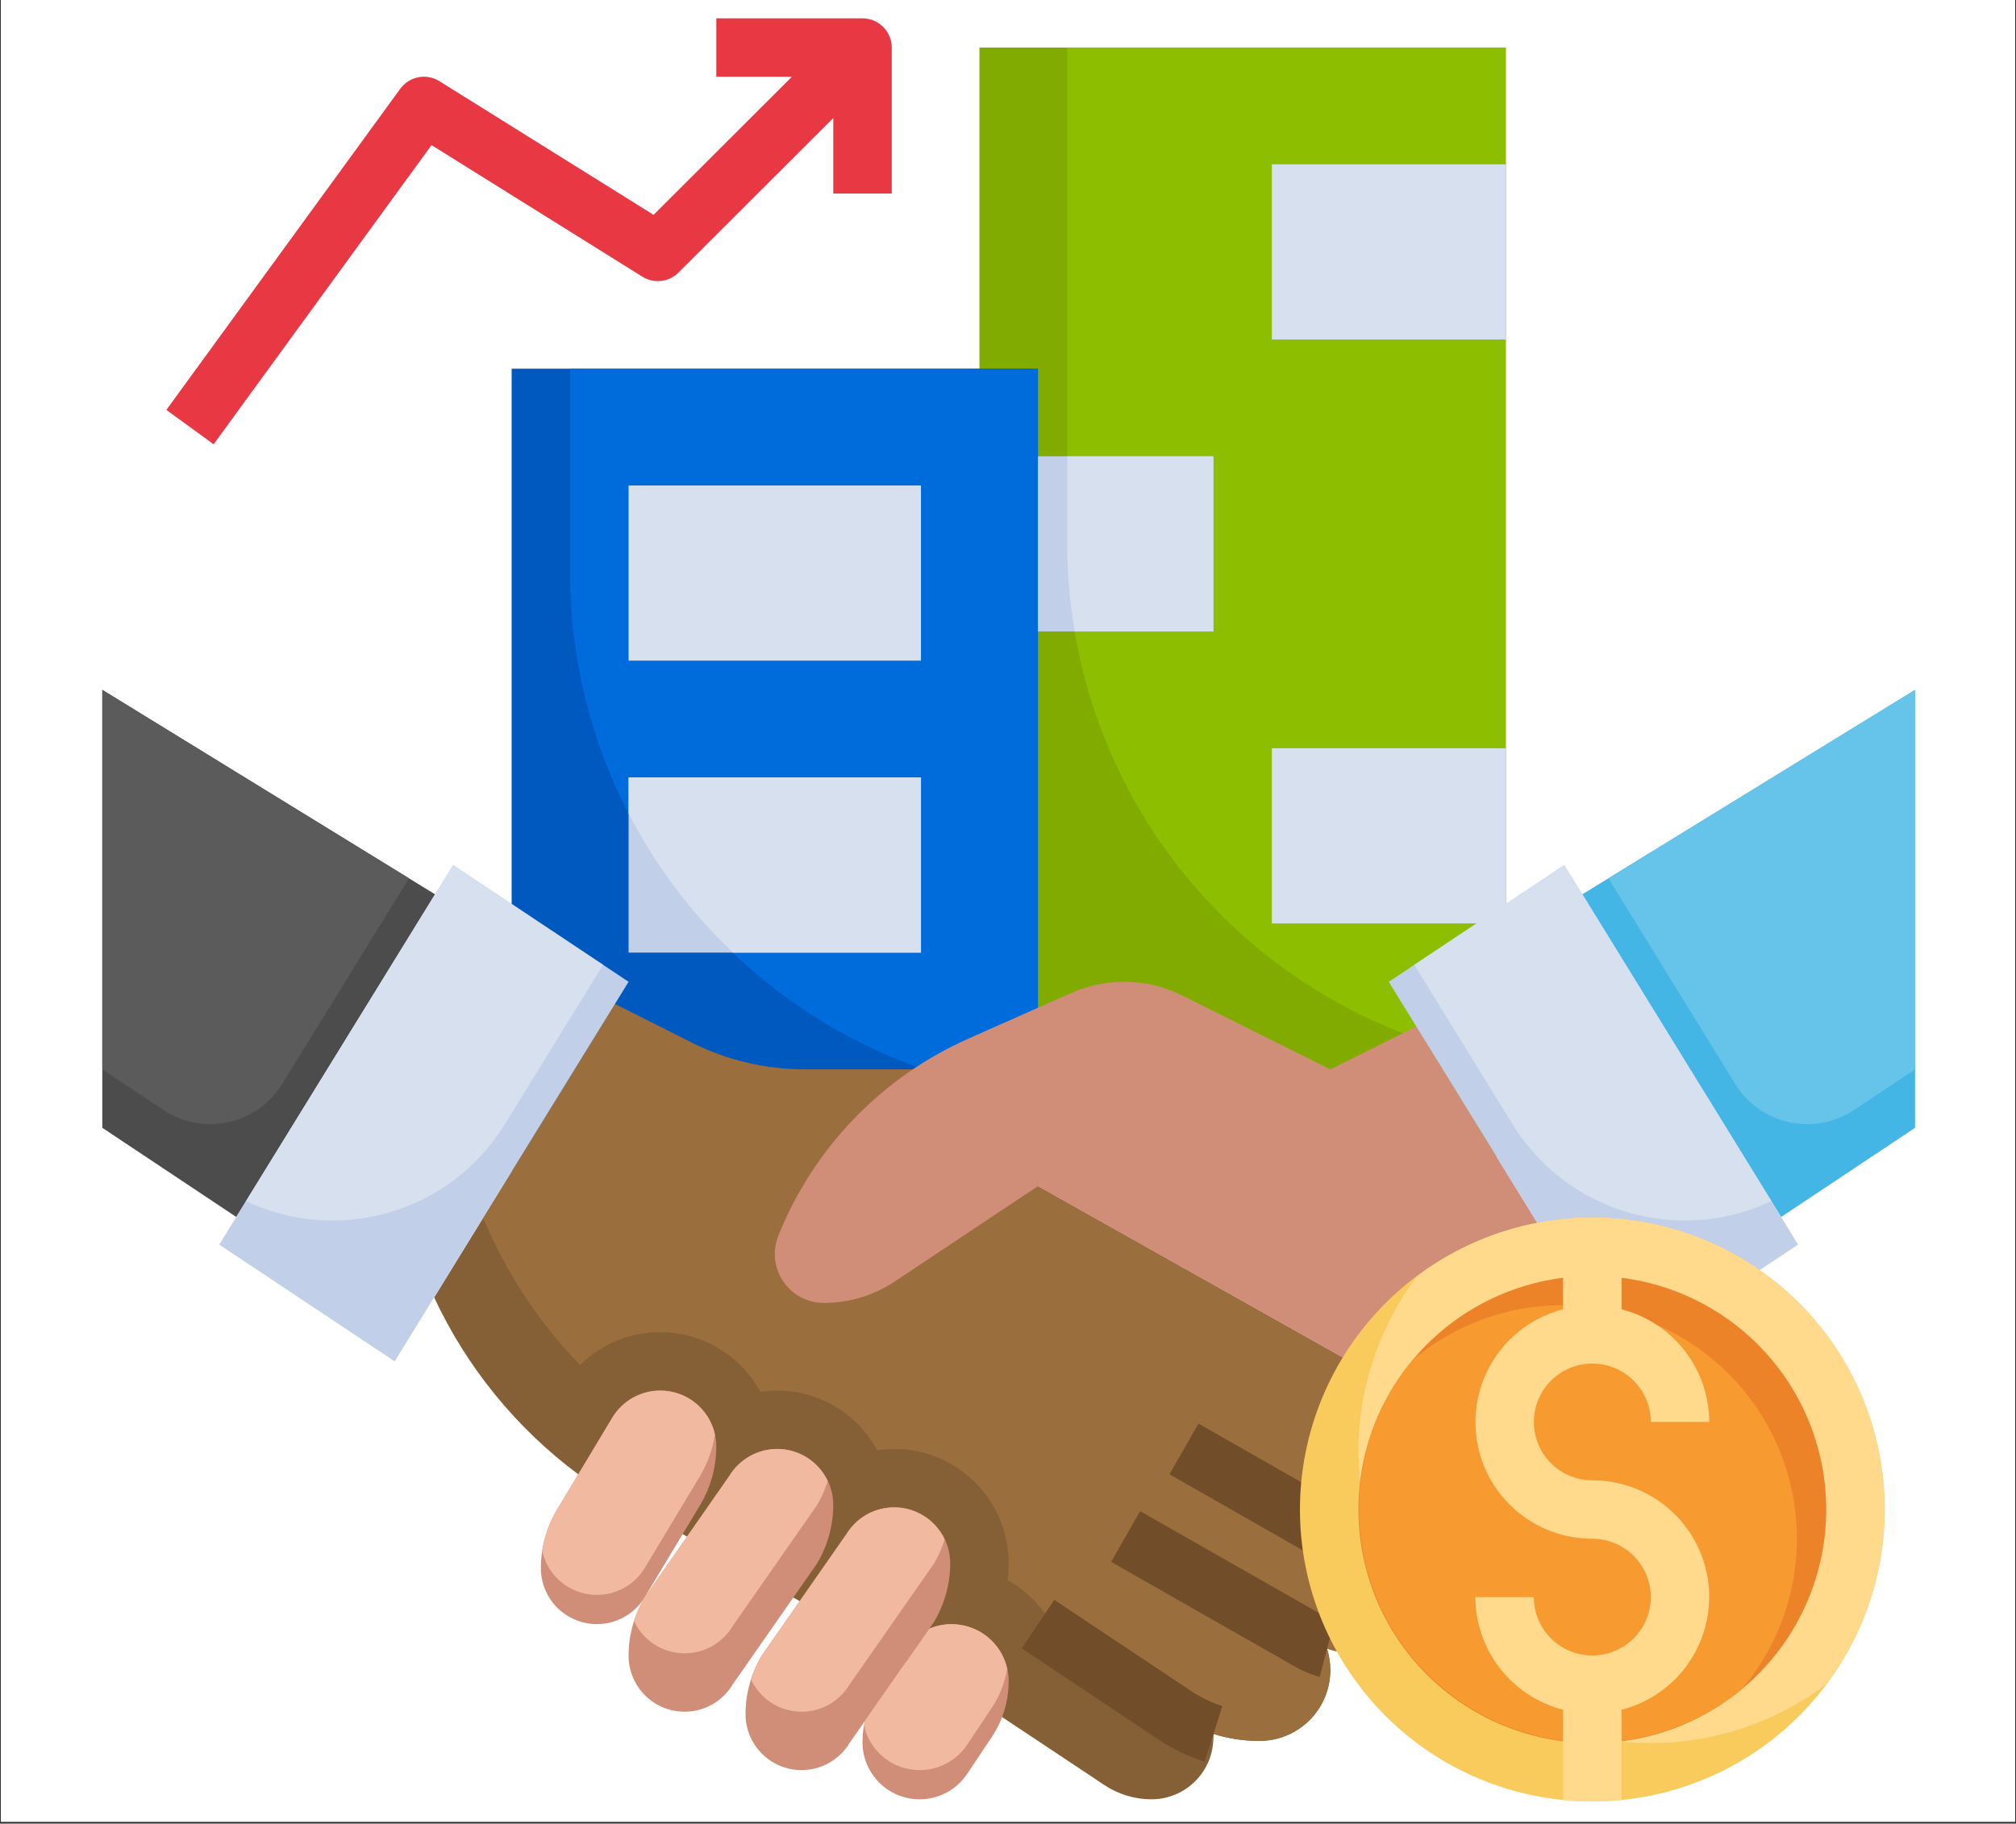 <svg xmlns="http://www.w3.org/2000/svg" xmlns:xlink="http://www.w3.org/1999/xlink" width="692" zoomAndPan="magnify" viewBox="0 0 519 469.5" height="626" preserveAspectRatio="xMidYMid meet" version="1.0"><rect x="0" y="0" width="519" height="469.5" fill="#333333" stroke="none"/><defs><clipPath id="3663eb5f45"><path d="M 0.277 0 L 518.723 0 L 518.723 469 L 0.277 469 Z M 0.277 0 " clip-rule="nonzero"/></clipPath><clipPath id="e5292596cc"><path d="M 111 258 L 388 258 L 388 463.984 L 111 463.984 Z M 111 258 " clip-rule="nonzero"/></clipPath><clipPath id="81a6bc58da"><path d="M 407 177 L 493.43 177 L 493.43 314 L 407 314 Z M 407 177 " clip-rule="nonzero"/></clipPath><clipPath id="f06183de08"><path d="M 222 418 L 260 418 L 260 463.984 L 222 463.984 Z M 222 418 " clip-rule="nonzero"/></clipPath><clipPath id="bdb65988b3"><path d="M 42 4.723 L 230 4.723 L 230 115 L 42 115 Z M 42 4.723 " clip-rule="nonzero"/></clipPath><clipPath id="3dbecf147c"><path d="M 414 177 L 493.43 177 L 493.43 290 L 414 290 Z M 414 177 " clip-rule="nonzero"/></clipPath><clipPath id="b7b17c8922"><path d="M 334 313 L 486 313 L 486 463.984 L 334 463.984 Z M 334 313 " clip-rule="nonzero"/></clipPath><clipPath id="1d8a1b74b6"><path d="M 379 313 L 441 313 L 441 463.984 L 379 463.984 Z M 379 313 " clip-rule="nonzero"/></clipPath></defs><g clip-path="url(#3663eb5f45)"><path fill="#ffffff" d="M 0.277 0 L 518.723 0 L 518.723 476.492 L 0.277 476.492 Z M 0.277 0 " fill-opacity="1" fill-rule="nonzero"/><path fill="#ffffff" d="M 0.277 0 L 518.723 0 L 518.723 469 L 0.277 469 Z M 0.277 0 " fill-opacity="1" fill-rule="nonzero"/><path fill="#ffffff" d="M 0.277 0 L 518.723 0 L 518.723 469 L 0.277 469 Z M 0.277 0 " fill-opacity="1" fill-rule="nonzero"/></g><path fill="#82ab00" d="M 252.148 12.238 L 387.641 12.238 L 387.641 297.867 L 252.148 297.867 Z M 252.148 12.238 " fill-opacity="1" fill-rule="nonzero"/><path fill="#8dbf00" d="M 274.73 140.02 C 274.734 141.996 274.777 143.973 274.863 145.949 C 274.953 147.922 275.082 149.895 275.258 151.863 C 275.434 153.832 275.648 155.797 275.91 157.758 C 276.172 159.719 276.477 161.672 276.82 163.617 C 277.168 165.562 277.559 167.5 277.988 169.43 C 278.422 171.359 278.895 173.277 279.41 175.188 C 279.926 177.098 280.484 178.992 281.082 180.879 C 281.68 182.762 282.32 184.633 283.004 186.488 C 283.684 188.344 284.406 190.184 285.168 192.008 C 285.93 193.832 286.73 195.641 287.574 197.43 C 288.414 199.219 289.297 200.988 290.215 202.742 C 291.133 204.492 292.094 206.223 293.086 207.93 C 294.082 209.641 295.113 211.324 296.184 212.988 C 297.254 214.652 298.359 216.293 299.5 217.906 C 300.641 219.523 301.816 221.113 303.027 222.676 C 304.238 224.238 305.484 225.777 306.766 227.285 C 308.043 228.797 309.355 230.277 310.699 231.727 C 312.043 233.18 313.418 234.602 314.824 235.992 C 316.227 237.383 317.664 238.746 319.129 240.074 C 320.598 241.402 322.09 242.699 323.613 243.961 C 325.137 245.223 326.688 246.453 328.262 247.648 C 329.84 248.844 331.441 250.004 333.07 251.129 C 334.699 252.254 336.348 253.344 338.023 254.398 C 339.699 255.449 341.398 256.465 343.117 257.445 C 344.84 258.422 346.582 259.363 348.34 260.266 C 350.102 261.168 351.883 262.031 353.684 262.855 C 355.484 263.68 357.301 264.465 359.133 265.207 C 360.969 265.953 362.816 266.656 364.68 267.32 C 366.547 267.984 368.426 268.605 370.316 269.188 C 372.211 269.77 374.113 270.309 376.027 270.809 C 377.945 271.305 379.871 271.762 381.809 272.176 C 383.742 272.59 385.688 272.961 387.641 273.289 L 387.641 12.238 L 274.73 12.238 Z M 274.73 140.02 " fill-opacity="1" fill-rule="nonzero"/><path fill="#0059be" d="M 131.715 94.922 L 267.203 94.922 L 267.203 312.898 L 131.715 312.898 Z M 131.715 94.922 " fill-opacity="1" fill-rule="nonzero"/><path fill="#006bdb" d="M 146.77 147.535 C 146.77 149.594 146.816 151.648 146.914 153.703 C 147.008 155.758 147.148 157.809 147.336 159.859 C 147.523 161.906 147.758 163.949 148.039 165.984 C 148.324 168.023 148.648 170.055 149.023 172.078 C 149.398 174.098 149.82 176.113 150.285 178.117 C 150.75 180.117 151.262 182.109 151.82 184.09 C 152.379 186.07 152.98 188.039 153.625 189.988 C 154.273 191.941 154.965 193.879 155.699 195.801 C 156.434 197.723 157.215 199.625 158.035 201.512 C 158.859 203.398 159.723 205.262 160.633 207.109 C 161.539 208.957 162.488 210.781 163.48 212.586 C 164.469 214.387 165.5 216.168 166.574 217.922 C 167.645 219.68 168.758 221.41 169.91 223.117 C 171.059 224.82 172.25 226.5 173.477 228.152 C 174.703 229.801 175.969 231.426 177.273 233.02 C 178.574 234.613 179.91 236.176 181.285 237.707 C 182.66 239.242 184.066 240.742 185.508 242.211 C 186.949 243.68 188.426 245.113 189.934 246.516 C 191.438 247.918 192.977 249.285 194.547 250.617 C 196.117 251.949 197.719 253.242 199.348 254.5 C 200.977 255.762 202.633 256.98 204.316 258.164 C 206 259.348 207.711 260.492 209.449 261.598 C 211.188 262.703 212.949 263.766 214.734 264.793 C 216.52 265.816 218.328 266.801 220.16 267.742 C 221.988 268.688 223.84 269.586 225.711 270.445 C 227.582 271.305 229.473 272.121 231.383 272.891 C 233.293 273.664 235.219 274.395 237.16 275.078 C 239.102 275.762 241.059 276.402 243.031 276.996 C 245.004 277.594 246.984 278.145 248.984 278.648 C 250.98 279.152 252.988 279.613 255.004 280.027 C 257.023 280.441 259.047 280.809 261.082 281.129 C 263.117 281.449 265.156 281.727 267.203 281.953 L 267.203 94.922 L 146.77 94.922 Z M 146.77 147.535 " fill-opacity="1" fill-rule="nonzero"/><g clip-path="url(#e5292596cc)"><path fill="#855f35" d="M 387.641 384.156 C 387.637 384.777 387.605 385.395 387.543 386.012 C 387.48 386.629 387.387 387.242 387.266 387.848 C 387.145 388.457 386.992 389.059 386.812 389.648 C 386.629 390.242 386.418 390.824 386.18 391.398 C 385.941 391.969 385.676 392.531 385.383 393.074 C 385.09 393.621 384.773 394.152 384.426 394.668 C 384.082 395.184 383.711 395.68 383.316 396.16 C 382.922 396.637 382.508 397.098 382.066 397.535 C 381.629 397.973 381.168 398.391 380.691 398.781 C 380.211 399.176 379.711 399.547 379.195 399.891 C 378.68 400.234 378.148 400.555 377.602 400.848 C 377.055 401.141 376.496 401.406 375.922 401.645 C 375.348 401.883 374.766 402.09 374.172 402.27 C 373.578 402.453 372.977 402.605 372.367 402.727 C 371.758 402.848 371.145 402.941 370.527 403.004 C 369.91 403.066 369.293 403.098 368.672 403.098 C 366.93 403.125 365.199 403 363.477 402.723 L 363.477 402.797 C 364.543 404.98 365.07 407.285 365.059 409.715 C 365.059 410.234 365.035 410.758 364.984 411.277 C 364.934 411.797 364.855 412.312 364.754 412.824 C 364.652 413.336 364.527 413.844 364.375 414.34 C 364.223 414.84 364.047 415.332 363.848 415.816 C 363.648 416.297 363.426 416.77 363.18 417.23 C 362.934 417.691 362.664 418.137 362.375 418.57 C 362.086 419.008 361.773 419.426 361.441 419.828 C 361.109 420.23 360.762 420.617 360.391 420.988 C 360.02 421.355 359.633 421.707 359.23 422.039 C 358.824 422.371 358.406 422.68 357.973 422.969 C 357.535 423.262 357.09 423.527 356.625 423.773 C 356.164 424.02 355.695 424.242 355.211 424.441 C 354.727 424.641 354.234 424.816 353.734 424.969 C 353.234 425.117 352.727 425.246 352.215 425.348 C 351.703 425.449 351.184 425.523 350.664 425.574 C 350.145 425.625 349.621 425.648 349.102 425.648 C 346.547 425.664 344.066 425.266 341.648 424.445 L 341.648 424.52 C 342.188 426.285 342.465 428.09 342.477 429.934 C 342.477 430.531 342.449 431.129 342.391 431.723 C 342.336 432.32 342.246 432.91 342.133 433.5 C 342.016 434.086 341.871 434.668 341.699 435.238 C 341.527 435.812 341.324 436.375 341.098 436.93 C 340.867 437.484 340.613 438.023 340.328 438.551 C 340.047 439.082 339.738 439.594 339.406 440.09 C 339.074 440.59 338.719 441.07 338.34 441.531 C 337.957 441.996 337.555 442.438 337.133 442.863 C 336.707 443.285 336.266 443.688 335.801 444.066 C 335.336 444.445 334.855 444.801 334.359 445.133 C 333.859 445.465 333.344 445.773 332.816 446.055 C 332.289 446.336 331.746 446.59 331.191 446.82 C 330.637 447.047 330.074 447.25 329.5 447.422 C 328.926 447.594 328.344 447.738 327.758 447.855 C 327.168 447.969 326.574 448.059 325.98 448.113 C 325.383 448.172 324.785 448.199 324.184 448.199 C 320.152 448.203 316.215 447.602 312.367 446.395 L 312.367 447.297 C 312.367 447.816 312.344 448.34 312.293 448.859 C 312.242 449.379 312.164 449.895 312.066 450.406 C 311.965 450.918 311.836 451.426 311.684 451.926 C 311.535 452.426 311.359 452.914 311.16 453.398 C 310.961 453.879 310.734 454.352 310.488 454.812 C 310.242 455.273 309.977 455.719 309.684 456.156 C 309.395 456.59 309.082 457.008 308.754 457.41 C 308.422 457.816 308.07 458.203 307.699 458.57 C 307.332 458.941 306.945 459.289 306.539 459.621 C 306.137 459.953 305.715 460.262 305.281 460.551 C 304.848 460.844 304.398 461.109 303.938 461.355 C 303.477 461.602 303.004 461.824 302.52 462.023 C 302.035 462.223 301.547 462.398 301.043 462.551 C 300.543 462.703 300.039 462.828 299.523 462.93 C 299.012 463.031 298.496 463.105 297.977 463.156 C 297.453 463.207 296.934 463.23 296.41 463.23 C 294.254 463.23 292.141 462.914 290.078 462.285 C 288.012 461.66 286.086 460.746 284.293 459.547 L 257.945 442.035 L 148.879 379.57 C 140.898 373.633 133.77 366.805 127.492 359.098 C 121.211 351.387 115.969 343.031 111.77 334.023 L 158.285 258.48 L 178.457 268.629 C 182.895 270.82 187.52 272.48 192.336 273.609 C 197.156 274.738 202.039 275.309 206.988 275.316 L 234.988 275.316 L 267.203 305.383 L 377.93 367.621 C 379.406 368.438 380.75 369.434 381.961 370.609 C 383.168 371.789 384.199 373.105 385.055 374.559 C 385.91 376.016 386.555 377.555 386.992 379.184 C 387.434 380.812 387.648 382.473 387.641 384.156 Z M 387.641 384.156 " fill-opacity="1" fill-rule="nonzero"/></g><path fill="#9a6e3d" d="M 377.93 367.621 L 267.203 305.383 L 234.988 275.316 L 206.988 275.316 C 202.039 275.309 197.156 274.738 192.336 273.609 C 187.52 272.48 182.895 270.82 178.457 268.629 L 158.285 258.48 L 124.348 313.594 L 126.824 318.988 C 132.523 331.051 140.027 341.859 149.336 351.422 C 149.738 351.023 150.152 350.637 150.578 350.266 C 151.004 349.891 151.441 349.527 151.887 349.18 C 152.332 348.832 152.789 348.496 153.254 348.176 C 153.723 347.852 154.195 347.543 154.68 347.25 C 155.164 346.953 155.656 346.672 156.156 346.406 C 156.656 346.141 157.164 345.891 157.68 345.652 C 158.195 345.414 158.715 345.195 159.242 344.988 C 159.77 344.781 160.305 344.59 160.844 344.414 C 161.383 344.238 161.926 344.078 162.473 343.934 C 163.023 343.789 163.574 343.66 164.129 343.551 C 164.684 343.438 165.242 343.34 165.805 343.262 C 166.367 343.18 166.93 343.117 167.492 343.07 C 168.059 343.023 168.625 342.992 169.191 342.977 C 169.758 342.965 170.324 342.965 170.891 342.984 C 171.457 343.004 172.023 343.039 172.586 343.09 C 173.152 343.141 173.715 343.207 174.273 343.293 C 174.836 343.375 175.395 343.477 175.949 343.59 C 176.504 343.707 177.055 343.84 177.602 343.988 C 178.148 344.137 178.691 344.301 179.227 344.48 C 179.766 344.66 180.297 344.855 180.824 345.062 C 181.348 345.273 181.867 345.5 182.383 345.738 C 182.895 345.98 183.402 346.234 183.898 346.504 C 184.398 346.773 184.887 347.059 185.371 347.359 C 185.852 347.656 186.324 347.969 186.789 348.293 C 187.25 348.617 187.707 348.957 188.148 349.309 C 188.594 349.66 189.027 350.027 189.449 350.402 C 189.871 350.781 190.285 351.168 190.684 351.57 C 191.082 351.969 191.473 352.383 191.848 352.805 C 192.227 353.23 192.59 353.664 192.938 354.109 C 193.289 354.551 193.629 355.008 193.953 355.469 C 194.277 355.934 194.59 356.406 194.887 356.891 C 195.184 357.371 195.465 357.863 195.734 358.359 C 197.18 358.129 198.637 358.012 200.098 358 C 201.414 358.004 202.723 358.094 204.023 358.273 C 205.324 358.453 206.609 358.719 207.875 359.07 C 209.141 359.422 210.379 359.859 211.586 360.375 C 212.793 360.895 213.961 361.488 215.09 362.164 C 216.219 362.84 217.293 363.586 218.32 364.402 C 219.348 365.223 220.316 366.105 221.223 367.055 C 222.133 368.004 222.973 369.008 223.746 370.07 C 224.52 371.129 225.219 372.238 225.844 373.395 C 227.289 373.164 228.742 373.043 230.207 373.031 C 231.172 373.035 232.137 373.082 233.098 373.176 C 234.055 373.273 235.012 373.414 235.957 373.602 C 236.902 373.793 237.836 374.027 238.762 374.309 C 239.684 374.586 240.59 374.914 241.484 375.281 C 242.375 375.652 243.246 376.062 244.098 376.516 C 244.945 376.973 245.773 377.469 246.574 378.004 C 247.379 378.539 248.152 379.113 248.898 379.723 C 249.645 380.336 250.359 380.98 251.039 381.664 C 251.723 382.344 252.371 383.059 252.98 383.805 C 253.594 384.547 254.168 385.32 254.703 386.121 C 255.242 386.922 255.734 387.75 256.191 388.598 C 256.645 389.449 257.059 390.316 257.43 391.207 C 257.797 392.098 258.121 393.004 258.402 393.926 C 258.684 394.848 258.918 395.781 259.105 396.727 C 259.297 397.672 259.438 398.625 259.535 399.582 C 259.629 400.543 259.676 401.504 259.676 402.469 C 259.676 403.973 259.602 405.406 259.457 406.863 C 261.398 407.949 263.195 409.238 264.844 410.723 C 266.496 412.211 267.961 413.863 269.242 415.68 C 270.523 417.492 271.59 419.426 272.438 421.48 C 273.281 423.531 273.895 425.652 274.266 427.844 L 299.344 444.516 C 301.137 445.715 303.066 446.625 305.133 447.254 C 307.195 447.883 309.305 448.195 311.465 448.199 C 311.742 448.199 312.008 448.121 312.285 448.109 C 312.285 447.828 312.367 447.574 312.367 447.297 L 312.367 446.395 C 316.215 447.602 320.152 448.203 324.184 448.199 C 324.785 448.199 325.383 448.172 325.98 448.113 C 326.574 448.059 327.168 447.969 327.758 447.855 C 328.344 447.738 328.926 447.594 329.5 447.422 C 330.074 447.25 330.637 447.047 331.191 446.82 C 331.746 446.59 332.289 446.336 332.816 446.055 C 333.344 445.773 333.859 445.465 334.359 445.133 C 334.855 444.801 335.336 444.445 335.801 444.066 C 336.266 443.688 336.707 443.285 337.133 442.863 C 337.555 442.438 337.957 441.996 338.34 441.531 C 338.719 441.07 339.074 440.59 339.406 440.09 C 339.738 439.594 340.047 439.082 340.328 438.551 C 340.613 438.023 340.867 437.484 341.098 436.93 C 341.324 436.375 341.527 435.812 341.699 435.238 C 341.871 434.668 342.016 434.086 342.133 433.5 C 342.246 432.91 342.336 432.32 342.391 431.723 C 342.449 431.129 342.477 430.531 342.477 429.934 C 342.465 428.09 342.188 426.285 341.648 424.52 L 341.648 424.445 C 344.066 425.266 346.547 425.664 349.102 425.648 C 349.621 425.648 350.145 425.625 350.664 425.574 C 351.184 425.523 351.703 425.449 352.215 425.348 C 352.727 425.246 353.234 425.117 353.734 424.969 C 354.234 424.816 354.727 424.641 355.211 424.441 C 355.695 424.242 356.164 424.02 356.625 423.773 C 357.09 423.527 357.535 423.258 357.973 422.969 C 358.406 422.68 358.824 422.371 359.23 422.039 C 359.633 421.707 360.02 421.355 360.391 420.988 C 360.762 420.617 361.109 420.23 361.441 419.828 C 361.773 419.426 362.086 419.008 362.375 418.57 C 362.664 418.137 362.934 417.691 363.18 417.23 C 363.426 416.77 363.648 416.297 363.848 415.816 C 364.047 415.332 364.223 414.84 364.375 414.34 C 364.527 413.844 364.652 413.336 364.754 412.824 C 364.855 412.312 364.934 411.797 364.984 411.277 C 365.035 410.758 365.059 410.234 365.059 409.715 C 365.07 407.285 364.543 404.98 363.477 402.797 L 363.477 402.723 C 365.199 403 366.93 403.125 368.672 403.098 C 369.715 403.098 370.75 403.016 371.777 402.844 C 372.805 402.676 373.812 402.422 374.801 402.086 C 375.789 401.75 376.742 401.336 377.66 400.84 C 378.578 400.348 379.449 399.785 380.273 399.148 C 381.098 398.512 381.867 397.812 382.578 397.047 C 383.285 396.285 383.93 395.469 384.504 394.602 C 385.078 393.73 385.578 392.824 386.004 391.871 C 386.426 390.922 386.77 389.941 387.035 388.934 C 387.297 387.926 387.477 386.902 387.57 385.867 C 387.664 384.828 387.672 383.793 387.594 382.754 C 387.516 381.715 387.355 380.691 387.109 379.68 C 386.863 378.668 386.535 377.684 386.125 376.727 C 385.715 375.766 385.23 374.848 384.672 373.973 C 384.109 373.094 383.48 372.27 382.785 371.492 C 382.086 370.719 381.332 370.008 380.516 369.355 C 379.703 368.707 378.84 368.129 377.93 367.621 Z M 377.93 367.621 " fill-opacity="1" fill-rule="nonzero"/><path fill="#d08d78" d="M 374.738 365.785 L 410.621 338.914 L 364.613 264.262 L 342.477 275.316 L 304.402 256.309 C 299.676 253.949 294.672 252.766 289.387 252.77 C 284.637 252.766 280.09 253.73 275.746 255.66 L 249.336 267.379 C 246.578 268.605 243.883 269.957 241.258 271.441 C 238.629 272.926 236.078 274.531 233.605 276.262 C 231.137 277.992 228.754 279.836 226.457 281.793 C 224.164 283.754 221.973 285.82 219.879 287.992 C 217.785 290.16 215.801 292.43 213.926 294.793 C 212.051 297.152 210.297 299.602 208.656 302.133 C 207.02 304.664 205.508 307.27 204.121 309.945 C 202.738 312.625 201.484 315.363 200.363 318.16 C 199.762 319.664 199.461 321.227 199.461 322.844 C 199.461 323.672 199.539 324.492 199.703 325.305 C 199.863 326.117 200.102 326.902 200.422 327.668 C 200.738 328.434 201.125 329.16 201.586 329.848 C 202.047 330.535 202.57 331.172 203.156 331.758 C 203.742 332.344 204.379 332.867 205.07 333.324 C 205.758 333.785 206.488 334.172 207.254 334.492 C 208.02 334.809 208.809 335.047 209.621 335.207 C 210.434 335.371 211.254 335.449 212.082 335.449 C 215.328 335.449 218.508 334.98 221.613 334.043 C 224.723 333.102 227.629 331.73 230.328 329.934 L 267.203 305.383 " fill-opacity="1" fill-rule="nonzero"/><g clip-path="url(#81a6bc58da)"><path fill="#43b6e5" d="M 493.02 290.352 L 458.531 313.312 L 407.344 230.25 L 493.02 177.602 Z M 493.02 290.352 " fill-opacity="1" fill-rule="nonzero"/></g><path fill="#c1cfe8" d="M 462.91 320.418 L 417.746 350.484 L 357.531 252.77 L 402.695 222.703 Z M 462.91 320.418 " fill-opacity="1" fill-rule="nonzero"/><path fill="#d08d78" d="M 139.242 403.738 C 139.242 404.684 139.336 405.617 139.52 406.547 C 139.707 407.473 139.98 408.371 140.34 409.246 C 140.703 410.117 141.148 410.949 141.676 411.734 C 142.199 412.52 142.797 413.246 143.465 413.914 C 144.137 414.582 144.863 415.18 145.648 415.703 C 146.438 416.23 147.27 416.672 148.141 417.035 C 149.016 417.395 149.918 417.668 150.844 417.855 C 151.773 418.039 152.711 418.133 153.656 418.133 C 154.902 418.133 156.125 417.973 157.332 417.656 C 158.535 417.34 159.68 416.875 160.762 416.262 C 161.848 415.652 162.832 414.91 163.727 414.043 C 164.617 413.176 165.383 412.207 166.023 411.141 L 180.207 387.539 C 181.578 385.25 182.621 382.824 183.336 380.25 C 184.047 377.68 184.406 375.062 184.406 372.395 C 184.406 371.449 184.312 370.512 184.129 369.586 C 183.941 368.66 183.668 367.758 183.305 366.887 C 182.945 366.012 182.5 365.184 181.973 364.398 C 181.449 363.613 180.852 362.887 180.18 362.219 C 179.512 361.551 178.785 360.953 177.996 360.43 C 177.211 359.902 176.379 359.461 175.508 359.098 C 174.633 358.734 173.73 358.461 172.801 358.277 C 171.875 358.094 170.938 358 169.992 358 C 168.746 358 167.52 358.156 166.316 358.473 C 165.113 358.789 163.969 359.254 162.887 359.867 C 161.801 360.48 160.812 361.223 159.922 362.09 C 159.031 362.957 158.266 363.922 157.625 364.988 L 143.441 388.594 C 142.07 390.879 141.023 393.309 140.312 395.879 C 139.598 398.449 139.242 401.07 139.242 403.738 Z M 139.242 403.738 " fill-opacity="1" fill-rule="nonzero"/><path fill="#d08d78" d="M 161.824 426.289 C 161.824 427.23 161.918 428.168 162.102 429.094 C 162.285 430.023 162.562 430.922 162.922 431.793 C 163.285 432.668 163.73 433.496 164.254 434.281 C 164.781 435.066 165.379 435.797 166.047 436.465 C 166.719 437.133 167.445 437.727 168.23 438.254 C 169.02 438.777 169.848 439.223 170.723 439.582 C 171.598 439.945 172.5 440.219 173.426 440.402 C 174.355 440.59 175.293 440.68 176.238 440.68 C 177.484 440.684 178.707 440.523 179.914 440.207 C 181.117 439.891 182.262 439.426 183.344 438.812 C 184.426 438.199 185.414 437.461 186.309 436.594 C 187.199 435.723 187.965 434.758 188.605 433.691 L 210.312 402.574 C 211.688 400.285 212.73 397.855 213.445 395.285 C 214.156 392.715 214.516 390.094 214.516 387.426 C 214.512 386.48 214.422 385.547 214.234 384.621 C 214.051 383.691 213.777 382.793 213.414 381.918 C 213.051 381.047 212.609 380.219 212.082 379.43 C 211.555 378.645 210.961 377.918 210.289 377.25 C 209.621 376.582 208.895 375.984 208.105 375.461 C 207.32 374.938 206.488 374.492 205.613 374.129 C 204.742 373.77 203.84 373.496 202.91 373.309 C 201.984 373.125 201.047 373.031 200.098 373.031 C 198.855 373.031 197.629 373.191 196.426 373.508 C 195.223 373.824 194.078 374.289 192.992 374.902 C 191.91 375.512 190.922 376.254 190.031 377.121 C 189.141 377.988 188.375 378.957 187.73 380.023 L 166.023 411.141 C 164.648 413.43 163.605 415.859 162.895 418.43 C 162.18 421 161.824 423.621 161.824 426.289 Z M 161.824 426.289 " fill-opacity="1" fill-rule="nonzero"/><path fill="#d08d78" d="M 191.934 441.32 C 191.934 442.266 192.027 443.203 192.211 444.129 C 192.395 445.055 192.668 445.953 193.031 446.828 C 193.395 447.699 193.84 448.531 194.363 449.316 C 194.891 450.102 195.488 450.828 196.156 451.496 C 196.824 452.164 197.555 452.762 198.34 453.285 C 199.129 453.812 199.957 454.254 200.832 454.617 C 201.707 454.98 202.609 455.254 203.535 455.438 C 204.465 455.621 205.402 455.715 206.348 455.715 C 207.594 455.715 208.816 455.555 210.02 455.238 C 211.227 454.922 212.367 454.457 213.453 453.848 C 214.535 453.234 215.523 452.492 216.414 451.625 C 217.309 450.758 218.074 449.789 218.715 448.723 L 240.422 417.605 C 241.797 415.316 242.84 412.887 243.555 410.316 C 244.266 407.746 244.621 405.129 244.621 402.461 C 244.621 401.516 244.531 400.578 244.344 399.652 C 244.16 398.727 243.887 397.824 243.523 396.953 C 243.16 396.078 242.719 395.25 242.191 394.465 C 241.664 393.68 241.066 392.953 240.398 392.285 C 239.73 391.617 239 391.02 238.215 390.492 C 237.43 389.969 236.598 389.523 235.723 389.164 C 234.848 388.801 233.949 388.527 233.02 388.344 C 232.094 388.16 231.156 388.066 230.207 388.066 C 228.965 388.066 227.738 388.223 226.535 388.539 C 225.332 388.855 224.188 389.32 223.102 389.934 C 222.02 390.547 221.031 391.285 220.141 392.156 C 219.25 393.023 218.48 393.988 217.84 395.055 L 196.133 426.176 C 194.758 428.461 193.715 430.891 193.004 433.461 C 192.289 436.035 191.934 438.652 191.934 441.32 Z M 191.934 441.32 " fill-opacity="1" fill-rule="nonzero"/><g clip-path="url(#f06183de08)"><path fill="#d08d78" d="M 239.242 419.289 C 241.074 418.52 242.98 418.133 244.969 418.133 C 245.934 418.133 246.891 418.227 247.84 418.414 C 248.785 418.602 249.707 418.879 250.598 419.25 C 251.488 419.617 252.336 420.07 253.141 420.605 C 253.945 421.145 254.688 421.75 255.371 422.434 C 256.051 423.117 256.66 423.859 257.199 424.66 C 257.734 425.461 258.188 426.309 258.559 427.199 C 258.926 428.09 259.207 429.008 259.395 429.953 C 259.582 430.898 259.676 431.855 259.676 432.82 C 259.676 435.383 259.305 437.891 258.562 440.344 C 257.816 442.797 256.734 445.09 255.312 447.223 L 248.988 456.691 C 248.316 457.699 247.531 458.605 246.637 459.418 C 245.738 460.23 244.758 460.922 243.691 461.492 C 242.621 462.062 241.5 462.496 240.328 462.789 C 239.152 463.086 237.961 463.23 236.75 463.23 C 235.785 463.23 234.828 463.137 233.879 462.949 C 232.934 462.762 232.012 462.48 231.121 462.113 C 230.23 461.742 229.383 461.293 228.578 460.758 C 227.773 460.219 227.031 459.609 226.348 458.93 C 225.668 458.246 225.055 457.504 224.52 456.703 C 223.984 455.902 223.531 455.055 223.16 454.164 C 222.793 453.273 222.512 452.355 222.324 451.41 C 222.137 450.465 222.043 449.508 222.043 448.543 C 222.043 446.723 222.234 444.922 222.613 443.141 Z M 239.242 419.289 " fill-opacity="1" fill-rule="nonzero"/></g><path fill="#d7e0ef" d="M 161.824 124.988 L 237.094 124.988 L 237.094 170.086 L 161.824 170.086 Z M 161.824 124.988 " fill-opacity="1" fill-rule="nonzero"/><path fill="#c1cfe8" d="M 161.824 200.152 L 237.094 200.152 L 237.094 245.25 L 161.824 245.25 Z M 161.824 200.152 " fill-opacity="1" fill-rule="nonzero"/><path fill="#d7e0ef" d="M 387.641 42.305 L 327.422 42.305 L 327.422 87.402 L 387.641 87.402 " fill-opacity="1" fill-rule="nonzero"/><path fill="#c1cfe8" d="M 267.203 117.469 L 312.367 117.469 L 312.367 162.57 L 267.203 162.57 " fill-opacity="1" fill-rule="nonzero"/><path fill="#d7e0ef" d="M 387.641 192.637 L 327.422 192.637 L 327.422 237.734 L 387.633 237.734 " fill-opacity="1" fill-rule="nonzero"/><g clip-path="url(#bdb65988b3)"><path fill="#e73844" d="M 222.043 4.723 L 184.406 4.723 L 184.406 19.754 L 203.871 19.754 L 168.258 55.309 L 113.121 20.898 C 112.723 20.648 112.301 20.438 111.863 20.266 C 111.422 20.094 110.969 19.965 110.508 19.879 C 110.043 19.793 109.574 19.754 109.102 19.754 C 108.629 19.758 108.16 19.801 107.699 19.891 C 107.234 19.98 106.785 20.113 106.344 20.289 C 105.906 20.465 105.488 20.676 105.09 20.93 C 104.691 21.184 104.32 21.473 103.977 21.797 C 103.633 22.117 103.32 22.469 103.043 22.852 L 42.828 105.535 L 55.004 114.375 L 111.098 37.359 L 165.363 71.227 C 166.082 71.68 166.859 71.996 167.688 72.184 C 168.52 72.371 169.355 72.418 170.203 72.32 C 171.047 72.227 171.855 71.992 172.621 71.625 C 173.387 71.254 174.07 70.77 174.672 70.168 L 214.516 30.383 L 214.516 49.82 L 229.57 49.82 L 229.57 12.238 C 229.57 11.746 229.52 11.258 229.422 10.773 C 229.328 10.289 229.184 9.816 228.996 9.363 C 228.805 8.906 228.574 8.473 228.301 8.062 C 228.023 7.652 227.715 7.273 227.363 6.922 C 227.016 6.574 226.633 6.262 226.223 5.988 C 225.812 5.715 225.379 5.484 224.922 5.293 C 224.465 5.105 223.996 4.961 223.508 4.867 C 223.023 4.77 222.535 4.723 222.043 4.723 Z M 222.043 4.723 " fill-opacity="1" fill-rule="nonzero"/></g><path fill="#d7e0ef" d="M 456.016 309.23 L 402.695 222.703 L 364.102 248.395 L 389.445 289.523 C 390.277 290.871 391.168 292.18 392.117 293.445 C 393.07 294.711 394.078 295.93 395.141 297.105 C 396.199 298.277 397.316 299.402 398.48 300.473 C 399.645 301.547 400.855 302.562 402.117 303.527 C 403.375 304.488 404.672 305.391 406.016 306.234 C 407.355 307.078 408.73 307.859 410.145 308.578 C 411.555 309.293 413 309.945 414.469 310.531 C 415.941 311.121 417.438 311.637 418.957 312.086 C 420.477 312.535 422.016 312.918 423.566 313.227 C 425.121 313.535 426.688 313.773 428.262 313.941 C 429.84 314.109 431.418 314.203 433.004 314.227 C 434.59 314.246 436.172 314.199 437.75 314.078 C 439.332 313.953 440.902 313.762 442.465 313.496 C 444.027 313.23 445.574 312.895 447.105 312.488 C 448.637 312.082 450.148 311.609 451.637 311.062 C 453.125 310.52 454.582 309.91 456.016 309.23 Z M 456.016 309.23 " fill-opacity="1" fill-rule="nonzero"/><g clip-path="url(#3dbecf147c)"><path fill="#66c3e9" d="M 446.711 279.074 C 447.094 279.695 447.508 280.293 447.949 280.875 C 448.391 281.453 448.859 282.008 449.359 282.539 C 449.855 283.07 450.379 283.574 450.93 284.051 C 451.477 284.531 452.051 284.98 452.645 285.402 C 453.238 285.824 453.852 286.215 454.484 286.574 C 455.117 286.934 455.77 287.262 456.434 287.555 C 457.102 287.852 457.781 288.109 458.473 288.336 C 459.168 288.562 459.867 288.754 460.582 288.91 C 461.293 289.066 462.012 289.184 462.734 289.27 C 463.457 289.352 464.184 289.398 464.914 289.41 C 465.641 289.422 466.371 289.395 467.094 289.332 C 467.82 289.27 468.543 289.172 469.258 289.035 C 469.977 288.902 470.684 288.73 471.383 288.527 C 472.082 288.32 472.766 288.082 473.441 287.805 C 474.117 287.531 474.777 287.223 475.422 286.883 C 476.062 286.543 476.688 286.168 477.297 285.766 L 493.02 275.316 L 493.02 177.602 L 414.066 226.121 Z M 446.711 279.074 " fill-opacity="1" fill-rule="nonzero"/></g><path fill="#f2b9a1" d="M 169.992 358 C 168.746 358 167.52 358.156 166.316 358.473 C 165.113 358.789 163.969 359.254 162.887 359.867 C 161.801 360.48 160.812 361.223 159.922 362.09 C 159.031 362.957 158.266 363.922 157.625 364.988 L 143.441 388.594 C 141.453 391.918 140.172 395.5 139.605 399.332 C 139.758 400.031 139.965 400.715 140.223 401.383 C 140.48 402.051 140.785 402.695 141.137 403.32 C 141.492 403.941 141.887 404.535 142.332 405.098 C 142.773 405.66 143.254 406.188 143.773 406.68 C 144.297 407.172 144.852 407.621 145.438 408.031 C 146.027 408.441 146.641 408.801 147.285 409.121 C 147.926 409.438 148.59 409.703 149.273 409.922 C 149.953 410.141 150.648 410.309 151.355 410.422 C 152.062 410.539 152.777 410.602 153.492 410.609 C 154.211 410.617 154.922 410.574 155.633 410.477 C 156.344 410.379 157.043 410.23 157.73 410.027 C 158.418 409.824 159.086 409.574 159.734 409.273 C 160.387 408.973 161.008 408.625 161.609 408.23 C 162.207 407.836 162.77 407.398 163.305 406.922 C 163.836 406.441 164.332 405.926 164.789 405.375 C 165.242 404.82 165.656 404.238 166.023 403.625 L 180.207 380.023 C 182.195 376.695 183.473 373.113 184.043 369.281 C 183.867 368.488 183.629 367.715 183.32 366.961 C 183.016 366.211 182.648 365.488 182.219 364.797 C 181.789 364.105 181.305 363.457 180.766 362.848 C 180.227 362.238 179.641 361.68 179.004 361.172 C 178.371 360.664 177.699 360.211 176.988 359.816 C 176.277 359.422 175.535 359.086 174.77 358.816 C 174 358.547 173.219 358.344 172.414 358.207 C 171.613 358.07 170.805 358 169.992 358 Z M 169.992 358 " fill-opacity="1" fill-rule="nonzero"/><path fill="#f2b9a1" d="M 200.098 373.031 C 198.855 373.031 197.629 373.191 196.426 373.508 C 195.223 373.824 194.078 374.289 192.992 374.902 C 191.91 375.512 190.922 376.254 190.031 377.121 C 189.141 377.988 188.375 378.957 187.73 380.023 L 166.023 411.141 C 164.855 413.121 163.934 415.207 163.254 417.402 C 163.809 418.582 164.512 419.664 165.359 420.652 C 166.211 421.641 167.176 422.496 168.262 423.219 C 169.344 423.945 170.504 424.512 171.742 424.922 C 172.98 425.332 174.25 425.566 175.551 425.633 C 176.855 425.695 178.141 425.586 179.414 425.301 C 180.688 425.016 181.898 424.566 183.047 423.953 C 184.195 423.336 185.242 422.582 186.188 421.684 C 187.129 420.785 187.938 419.777 188.605 418.656 L 210.312 387.539 C 211.48 385.559 212.406 383.473 213.082 381.277 C 212.504 380.047 211.762 378.922 210.863 377.902 C 209.961 376.883 208.938 376.004 207.789 375.277 C 206.641 374.547 205.41 373.992 204.105 373.609 C 202.797 373.227 201.461 373.035 200.098 373.031 Z M 200.098 373.031 " fill-opacity="1" fill-rule="nonzero"/><path fill="#f2b9a1" d="M 230.207 388.066 C 228.965 388.066 227.738 388.223 226.535 388.539 C 225.332 388.855 224.188 389.32 223.102 389.934 C 222.02 390.547 221.031 391.285 220.141 392.156 C 219.25 393.023 218.48 393.988 217.84 395.055 L 196.133 426.176 C 194.965 428.152 194.043 430.242 193.363 432.438 C 193.918 433.613 194.621 434.695 195.469 435.684 C 196.32 436.672 197.285 437.527 198.371 438.254 C 199.453 438.977 200.613 439.547 201.852 439.953 C 203.09 440.363 204.359 440.602 205.66 440.664 C 206.965 440.73 208.25 440.621 209.523 440.336 C 210.797 440.051 212.008 439.598 213.156 438.984 C 214.305 438.371 215.352 437.613 216.297 436.715 C 217.238 435.816 218.047 434.809 218.715 433.691 L 240.422 402.574 C 241.59 400.594 242.516 398.508 243.191 396.312 C 242.613 395.082 241.871 393.957 240.973 392.934 C 240.07 391.914 239.047 391.039 237.898 390.309 C 236.75 389.578 235.52 389.023 234.211 388.641 C 232.906 388.262 231.57 388.07 230.207 388.066 Z M 230.207 388.066 " fill-opacity="1" fill-rule="nonzero"/><path fill="#f2b9a1" d="M 244.969 418.133 C 242.98 418.133 241.074 418.52 239.242 419.289 L 222.613 443.141 C 222.523 443.559 222.547 443.996 222.477 444.426 C 222.805 445.816 223.328 447.129 224.039 448.371 C 224.754 449.609 225.629 450.719 226.668 451.703 C 227.707 452.684 228.867 453.5 230.145 454.145 C 231.422 454.789 232.762 455.238 234.172 455.488 C 235.582 455.742 236.996 455.785 238.418 455.625 C 239.84 455.465 241.207 455.105 242.523 454.543 C 243.84 453.98 245.051 453.246 246.148 452.332 C 247.25 451.418 248.195 450.367 248.988 449.176 L 255.312 439.703 C 257.363 436.613 258.691 433.238 259.293 429.578 C 259.109 428.773 258.863 427.988 258.547 427.223 C 258.234 426.461 257.855 425.727 257.418 425.027 C 256.977 424.328 256.484 423.668 255.934 423.051 C 255.383 422.434 254.785 421.867 254.141 421.352 C 253.492 420.836 252.809 420.375 252.086 419.977 C 251.359 419.574 250.609 419.238 249.828 418.961 C 249.047 418.688 248.25 418.48 247.434 418.344 C 246.617 418.203 245.797 418.133 244.969 418.133 Z M 244.969 418.133 " fill-opacity="1" fill-rule="nonzero"/><path fill="#724d29" d="M 310.109 453.551 C 305.906 452.227 301.98 450.336 298.32 447.883 L 263.059 424.387 L 271.41 411.879 L 306.715 435.406 C 309.188 437.066 311.844 438.34 314.688 439.23 Z M 310.109 453.551 " fill-opacity="1" fill-rule="nonzero"/><path fill="#724d29" d="M 362.656 410.195 C 356.051 409.477 349.875 407.453 344.133 404.121 L 301.078 379.559 L 308.543 366.508 L 351.598 391.086 C 355.527 393.371 359.75 394.758 364.266 395.25 Z M 362.656 410.195 " fill-opacity="1" fill-rule="nonzero"/><path fill="#724d29" d="M 339.742 431.715 C 337.375 431.066 335.133 430.117 333.023 428.867 L 286.059 402.113 L 293.512 389.051 L 340.48 415.809 C 341.445 416.398 342.469 416.855 343.551 417.176 Z M 339.742 431.715 " fill-opacity="1" fill-rule="nonzero"/><g clip-path="url(#b7b17c8922)"><path fill="#f9cb5d" d="M 485.199 388.629 C 485.199 389.859 485.168 391.09 485.109 392.316 C 485.047 393.547 484.957 394.773 484.836 395.996 C 484.715 397.223 484.566 398.441 484.383 399.66 C 484.203 400.875 483.992 402.086 483.754 403.293 C 483.512 404.5 483.242 405.699 482.941 406.895 C 482.645 408.086 482.316 409.273 481.957 410.449 C 481.602 411.625 481.215 412.793 480.797 413.953 C 480.383 415.109 479.941 416.258 479.469 417.395 C 478.996 418.531 478.5 419.656 477.973 420.766 C 477.445 421.879 476.891 422.977 476.312 424.062 C 475.73 425.148 475.125 426.219 474.488 427.273 C 473.855 428.328 473.199 429.367 472.512 430.391 C 471.828 431.41 471.121 432.418 470.387 433.406 C 469.652 434.395 468.895 435.363 468.113 436.312 C 467.332 437.266 466.527 438.195 465.699 439.109 C 464.871 440.02 464.023 440.91 463.152 441.781 C 462.281 442.648 461.391 443.496 460.477 444.324 C 459.562 445.148 458.633 445.953 457.68 446.734 C 456.727 447.512 455.758 448.27 454.766 449.004 C 453.777 449.734 452.77 450.445 451.746 451.129 C 450.723 451.812 449.68 452.469 448.625 453.102 C 447.566 453.734 446.496 454.34 445.41 454.918 C 444.324 455.5 443.223 456.051 442.109 456.578 C 440.996 457.105 439.871 457.602 438.73 458.074 C 437.594 458.543 436.445 458.988 435.285 459.402 C 434.125 459.816 432.957 460.203 431.777 460.559 C 430.598 460.914 429.41 461.242 428.215 461.543 C 427.023 461.84 425.82 462.109 424.613 462.352 C 423.402 462.59 422.191 462.801 420.973 462.98 C 419.754 463.16 418.531 463.312 417.305 463.434 C 416.078 463.555 414.852 463.645 413.621 463.703 C 412.391 463.766 411.16 463.793 409.926 463.797 C 408.695 463.793 407.465 463.766 406.234 463.703 C 405.004 463.645 403.773 463.555 402.551 463.434 C 401.324 463.312 400.102 463.16 398.883 462.98 C 397.664 462.801 396.449 462.59 395.242 462.352 C 394.035 462.109 392.832 461.84 391.637 461.543 C 390.441 461.242 389.254 460.914 388.078 460.559 C 386.898 460.203 385.73 459.816 384.57 459.402 C 383.41 458.988 382.262 458.543 381.121 458.074 C 379.984 457.602 378.859 457.105 377.746 456.578 C 376.629 456.051 375.531 455.5 374.445 454.918 C 373.359 454.34 372.285 453.734 371.23 453.102 C 370.172 452.469 369.133 451.812 368.109 451.129 C 367.086 450.445 366.078 449.734 365.086 449.004 C 364.098 448.27 363.129 447.512 362.176 446.734 C 361.223 445.953 360.289 445.148 359.379 444.324 C 358.465 443.496 357.574 442.648 356.703 441.781 C 355.832 440.91 354.98 440.02 354.156 439.109 C 353.328 438.195 352.523 437.266 351.742 436.312 C 350.961 435.363 350.203 434.395 349.469 433.406 C 348.734 432.418 348.023 431.41 347.34 430.391 C 346.656 429.367 345.996 428.328 345.363 427.273 C 344.73 426.219 344.125 425.148 343.543 424.062 C 342.961 422.977 342.41 421.879 341.883 420.766 C 341.355 419.656 340.855 418.531 340.387 417.395 C 339.914 416.258 339.469 415.109 339.055 413.953 C 338.641 412.793 338.254 411.625 337.898 410.449 C 337.539 409.273 337.211 408.086 336.91 406.895 C 336.613 405.699 336.344 404.5 336.102 403.293 C 335.859 402.086 335.652 400.875 335.469 399.66 C 335.289 398.441 335.137 397.223 335.02 395.996 C 334.898 394.773 334.805 393.547 334.746 392.316 C 334.688 391.09 334.656 389.859 334.656 388.629 C 334.656 387.398 334.688 386.172 334.746 384.941 C 334.805 383.711 334.898 382.484 335.02 381.262 C 335.137 380.039 335.289 378.816 335.469 377.602 C 335.652 376.383 335.859 375.172 336.102 373.965 C 336.344 372.758 336.613 371.559 336.91 370.367 C 337.211 369.172 337.539 367.988 337.898 366.809 C 338.254 365.633 338.641 364.465 339.055 363.309 C 339.469 362.148 339.914 361 340.387 359.863 C 340.855 358.727 341.355 357.605 341.883 356.492 C 342.41 355.379 342.961 354.281 343.543 353.195 C 344.125 352.113 344.73 351.043 345.363 349.988 C 345.996 348.93 346.656 347.891 347.34 346.871 C 348.023 345.848 348.734 344.84 349.469 343.852 C 350.203 342.867 350.961 341.895 351.742 340.945 C 352.523 339.992 353.328 339.062 354.156 338.152 C 354.98 337.238 355.832 336.348 356.703 335.48 C 357.574 334.609 358.465 333.762 359.379 332.938 C 360.289 332.109 361.223 331.305 362.176 330.527 C 363.129 329.746 364.098 328.988 365.086 328.258 C 366.078 327.523 367.086 326.816 368.109 326.133 C 369.133 325.449 370.172 324.789 371.23 324.156 C 372.285 323.527 373.359 322.918 374.445 322.34 C 375.531 321.758 376.629 321.207 377.746 320.68 C 378.859 320.156 379.984 319.656 381.121 319.188 C 382.262 318.715 383.41 318.273 384.57 317.859 C 385.73 317.445 386.898 317.059 388.078 316.699 C 389.254 316.344 390.441 316.016 391.637 315.715 C 392.832 315.418 394.035 315.148 395.242 314.91 C 396.449 314.668 397.664 314.457 398.883 314.277 C 400.102 314.098 401.324 313.945 402.551 313.824 C 403.773 313.707 405.004 313.613 406.234 313.555 C 407.465 313.496 408.695 313.465 409.926 313.465 C 411.16 313.465 412.391 313.496 413.621 313.555 C 414.852 313.613 416.078 313.707 417.305 313.824 C 418.531 313.945 419.754 314.098 420.973 314.277 C 422.191 314.457 423.402 314.668 424.613 314.91 C 425.82 315.148 427.023 315.418 428.215 315.715 C 429.41 316.016 430.598 316.344 431.777 316.699 C 432.957 317.059 434.125 317.445 435.285 317.859 C 436.445 318.273 437.594 318.715 438.73 319.188 C 439.871 319.656 440.996 320.156 442.109 320.68 C 443.223 321.207 444.324 321.758 445.41 322.34 C 446.496 322.918 447.566 323.527 448.625 324.156 C 449.68 324.789 450.723 325.449 451.746 326.133 C 452.77 326.816 453.777 327.523 454.766 328.258 C 455.758 328.988 456.727 329.746 457.68 330.527 C 458.633 331.305 459.562 332.109 460.477 332.938 C 461.391 333.762 462.281 334.609 463.152 335.48 C 464.023 336.348 464.871 337.238 465.699 338.152 C 466.527 339.062 467.332 339.992 468.113 340.945 C 468.895 341.895 469.652 342.867 470.387 343.852 C 471.121 344.84 471.828 345.848 472.512 346.871 C 473.199 347.891 473.855 348.93 474.488 349.988 C 475.125 351.043 475.73 352.113 476.312 353.195 C 476.891 354.281 477.445 355.379 477.973 356.492 C 478.5 357.605 478.996 358.727 479.469 359.863 C 479.941 361 480.383 362.148 480.797 363.309 C 481.215 364.465 481.602 365.633 481.957 366.809 C 482.316 367.988 482.645 369.172 482.941 370.367 C 483.242 371.559 483.512 372.758 483.754 373.965 C 483.992 375.172 484.203 376.383 484.383 377.602 C 484.566 378.816 484.715 380.039 484.836 381.262 C 484.957 382.484 485.047 383.711 485.109 384.941 C 485.168 386.172 485.199 387.398 485.199 388.629 Z M 485.199 388.629 " fill-opacity="1" fill-rule="nonzero"/></g><path fill="#ffd98c" d="M 409.926 313.465 C 405.883 313.465 401.867 313.789 397.879 314.438 C 393.887 315.086 389.977 316.055 386.145 317.336 C 382.309 318.621 378.605 320.203 375.027 322.086 C 371.453 323.965 368.051 326.125 364.824 328.559 C 363.477 330.348 362.211 332.191 361.027 334.094 C 359.844 335.996 358.75 337.945 357.738 339.945 C 356.73 341.945 355.816 343.984 354.988 346.066 C 354.164 348.148 353.434 350.262 352.797 352.41 C 352.16 354.555 351.621 356.727 351.18 358.922 C 350.738 361.117 350.398 363.328 350.152 365.551 C 349.91 367.777 349.766 370.008 349.723 372.246 C 349.68 374.484 349.738 376.723 349.895 378.957 C 350.051 381.188 350.309 383.41 350.664 385.621 C 351.02 387.832 351.473 390.02 352.023 392.191 C 352.578 394.359 353.227 396.5 353.969 398.613 C 354.715 400.727 355.551 402.801 356.48 404.836 C 357.41 406.875 358.43 408.867 359.539 410.812 C 360.645 412.758 361.84 414.652 363.117 416.488 C 364.395 418.328 365.754 420.109 367.191 421.828 C 368.629 423.543 370.141 425.195 371.727 426.777 C 373.309 428.359 374.965 429.871 376.684 431.305 C 378.402 432.742 380.184 434.098 382.027 435.371 C 383.871 436.648 385.766 437.84 387.715 438.949 C 389.664 440.055 391.656 441.07 393.695 442 C 395.738 442.93 397.812 443.766 399.93 444.508 C 402.043 445.25 404.188 445.898 406.359 446.449 C 408.535 447 410.727 447.453 412.941 447.809 C 415.152 448.164 417.379 448.422 419.613 448.578 C 421.852 448.734 424.09 448.793 426.332 448.75 C 428.574 448.707 430.809 448.562 433.039 448.32 C 435.266 448.074 437.48 447.734 439.676 447.293 C 441.875 446.852 444.051 446.312 446.199 445.68 C 448.348 445.043 450.465 444.312 452.551 443.488 C 454.637 442.664 456.68 441.75 458.68 440.742 C 460.684 439.734 462.637 438.641 464.543 437.461 C 466.445 436.277 468.293 435.016 470.086 433.668 C 471.129 432.281 472.125 430.863 473.07 429.406 C 474.016 427.953 474.91 426.469 475.754 424.953 C 476.598 423.434 477.387 421.891 478.121 420.32 C 478.859 418.75 479.539 417.152 480.164 415.535 C 480.789 413.918 481.355 412.277 481.867 410.621 C 482.379 408.965 482.832 407.289 483.227 405.602 C 483.625 403.914 483.961 402.211 484.238 400.5 C 484.512 398.785 484.73 397.066 484.887 395.34 C 485.047 393.613 485.145 391.883 485.18 390.148 C 485.219 388.414 485.195 386.68 485.113 384.949 C 485.031 383.215 484.887 381.488 484.688 379.766 C 484.484 378.043 484.223 376.328 483.898 374.625 C 483.578 372.918 483.195 371.227 482.758 369.551 C 482.32 367.871 481.82 366.211 481.27 364.566 C 480.715 362.922 480.102 361.301 479.438 359.699 C 478.77 358.098 478.047 356.52 477.27 354.969 C 476.492 353.418 475.664 351.895 474.781 350.402 C 473.898 348.906 472.969 347.445 471.984 346.016 C 471 344.586 469.969 343.191 468.887 341.836 C 467.809 340.477 466.68 339.156 465.508 337.875 C 464.336 336.598 463.121 335.359 461.863 334.164 C 460.605 332.965 459.309 331.816 457.969 330.711 C 456.633 329.602 455.258 328.543 453.848 327.535 C 452.434 326.523 450.988 325.562 449.512 324.648 C 448.035 323.738 446.527 322.879 444.988 322.074 C 443.449 321.266 441.887 320.516 440.297 319.816 C 438.707 319.117 437.094 318.477 435.461 317.891 C 433.824 317.301 432.172 316.773 430.5 316.301 C 428.828 315.828 427.145 315.414 425.445 315.059 C 423.742 314.703 422.031 314.406 420.312 314.168 C 418.594 313.934 416.863 313.754 415.133 313.637 C 413.398 313.52 411.664 313.461 409.926 313.465 Z M 409.926 313.465 " fill-opacity="1" fill-rule="nonzero"/><path fill="#ec8329" d="M 470.145 388.629 C 470.145 390.598 470.047 392.562 469.855 394.523 C 469.66 396.484 469.371 398.43 468.988 400.359 C 468.602 402.293 468.125 404.199 467.551 406.086 C 466.98 407.969 466.316 409.82 465.562 411.641 C 464.805 413.461 463.965 415.238 463.035 416.977 C 462.105 418.711 461.09 420.398 459.996 422.039 C 458.898 423.676 457.727 425.254 456.477 426.777 C 455.227 428.301 453.902 429.758 452.508 431.148 C 451.113 432.543 449.652 433.863 448.129 435.113 C 446.605 436.363 445.023 437.535 443.383 438.629 C 441.742 439.723 440.055 440.734 438.312 441.66 C 436.574 442.59 434.793 443.43 432.973 444.184 C 431.148 444.938 429.293 445.602 427.406 446.172 C 425.52 446.746 423.609 447.223 421.676 447.605 C 419.742 447.992 417.793 448.277 415.828 448.473 C 413.867 448.664 411.898 448.762 409.926 448.762 C 407.953 448.762 405.988 448.664 404.023 448.473 C 402.062 448.277 400.113 447.992 398.18 447.605 C 396.246 447.223 394.336 446.746 392.445 446.172 C 390.559 445.602 388.703 444.938 386.883 444.184 C 385.062 443.43 383.281 442.59 381.539 441.66 C 379.801 440.734 378.113 439.723 376.473 438.629 C 374.832 437.535 373.25 436.363 371.727 435.113 C 370.199 433.863 368.742 432.543 367.348 431.148 C 365.953 429.758 364.629 428.301 363.379 426.777 C 362.129 425.254 360.953 423.676 359.859 422.039 C 358.762 420.398 357.75 418.711 356.82 416.977 C 355.891 415.238 355.047 413.461 354.293 411.641 C 353.539 409.82 352.875 407.969 352.301 406.086 C 351.73 404.199 351.25 402.293 350.867 400.359 C 350.48 398.43 350.191 396.484 350 394.523 C 349.805 392.562 349.711 390.598 349.711 388.629 C 349.711 386.66 349.805 384.695 350 382.734 C 350.191 380.777 350.48 378.828 350.867 376.898 C 351.25 374.965 351.73 373.059 352.301 371.176 C 352.875 369.289 353.539 367.438 354.293 365.617 C 355.047 363.797 355.891 362.02 356.82 360.285 C 357.75 358.547 358.762 356.859 359.859 355.223 C 360.953 353.586 362.129 352.004 363.379 350.48 C 364.629 348.961 365.953 347.504 367.348 346.109 C 368.742 344.719 370.199 343.395 371.727 342.148 C 373.25 340.898 374.832 339.727 376.473 338.633 C 378.113 337.535 379.801 336.527 381.539 335.598 C 383.281 334.668 385.062 333.828 386.883 333.074 C 388.703 332.32 390.559 331.656 392.445 331.086 C 394.336 330.516 396.246 330.035 398.18 329.652 C 400.113 329.27 402.062 328.98 404.023 328.785 C 405.988 328.594 407.953 328.496 409.926 328.496 C 411.898 328.496 413.867 328.594 415.828 328.785 C 417.793 328.98 419.742 329.27 421.676 329.652 C 423.609 330.035 425.52 330.516 427.406 331.086 C 429.293 331.656 431.148 332.32 432.973 333.074 C 434.793 333.828 436.574 334.668 438.312 335.598 C 440.055 336.527 441.742 337.535 443.383 338.633 C 445.023 339.727 446.605 340.898 448.129 342.148 C 449.652 343.395 451.113 344.719 452.508 346.109 C 453.902 347.504 455.227 348.961 456.477 350.48 C 457.727 352.004 458.898 353.586 459.996 355.223 C 461.09 356.859 462.105 358.547 463.035 360.285 C 463.965 362.02 464.805 363.797 465.562 365.617 C 466.316 367.438 466.98 369.289 467.551 371.176 C 468.125 373.059 468.602 374.965 468.988 376.898 C 469.371 378.828 469.66 380.777 469.855 382.734 C 470.047 384.695 470.145 386.66 470.145 388.629 Z M 470.145 388.629 " fill-opacity="1" fill-rule="nonzero"/><path fill="#f79b31" d="M 402.398 336.012 C 398.895 336.008 395.414 336.309 391.961 336.914 C 388.508 337.52 385.133 338.422 381.84 339.621 C 378.543 340.816 375.379 342.289 372.344 344.043 C 369.309 345.793 366.445 347.793 363.762 350.047 C 362.574 351.473 361.457 352.949 360.406 354.48 C 359.359 356.008 358.379 357.582 357.477 359.203 C 356.57 360.82 355.746 362.48 354.992 364.176 C 354.242 365.871 353.574 367.598 352.98 369.355 C 352.391 371.113 351.883 372.895 351.457 374.699 C 351.031 376.504 350.691 378.324 350.434 380.16 C 350.176 381.996 350.004 383.84 349.918 385.691 C 349.832 387.543 349.832 389.395 349.914 391.25 C 350 393.102 350.172 394.945 350.43 396.781 C 350.684 398.617 351.023 400.438 351.449 402.242 C 351.875 404.047 352.383 405.828 352.973 407.586 C 353.559 409.344 354.23 411.07 354.98 412.77 C 355.73 414.465 356.555 416.121 357.461 417.742 C 358.363 419.363 359.34 420.938 360.387 422.465 C 361.438 423.996 362.555 425.473 363.742 426.902 C 364.926 428.328 366.176 429.695 367.488 431.008 C 368.801 432.316 370.172 433.566 371.602 434.75 C 373.031 435.934 374.512 437.051 376.043 438.098 C 377.574 439.145 379.152 440.121 380.773 441.023 C 382.395 441.926 384.055 442.75 385.754 443.5 C 387.453 444.246 389.184 444.918 390.941 445.504 C 392.703 446.094 394.488 446.602 396.293 447.023 C 398.102 447.449 399.926 447.789 401.766 448.043 C 403.602 448.301 405.449 448.473 407.305 448.555 C 409.16 448.641 411.016 448.641 412.867 448.555 C 414.723 448.469 416.57 448.297 418.41 448.039 C 420.246 447.781 422.07 447.441 423.879 447.016 C 425.684 446.594 427.469 446.086 429.23 445.496 C 430.988 444.906 432.719 444.234 434.418 443.484 C 436.113 442.734 437.773 441.91 439.395 441.008 C 441.02 440.102 442.594 439.129 444.125 438.078 C 445.656 437.031 447.137 435.914 448.562 434.727 C 450.391 432.547 452.055 430.246 453.559 427.828 C 455.059 425.41 456.383 422.898 457.523 420.293 C 458.668 417.688 459.625 415.016 460.387 412.273 C 461.152 409.535 461.719 406.754 462.086 403.934 C 462.457 401.113 462.625 398.281 462.59 395.434 C 462.555 392.59 462.32 389.762 461.887 386.949 C 461.449 384.141 460.816 381.375 459.988 378.652 C 459.16 375.93 458.145 373.281 456.938 370.703 C 455.73 368.125 454.352 365.645 452.793 363.262 C 451.234 360.883 449.516 358.621 447.637 356.484 C 445.758 354.344 443.738 352.352 441.574 350.5 C 439.414 348.648 437.129 346.957 434.727 345.43 C 432.324 343.898 429.824 342.547 427.23 341.375 C 424.637 340.199 421.969 339.215 419.234 338.418 C 416.5 337.621 413.723 337.023 410.902 336.621 C 408.082 336.215 405.25 336.016 402.398 336.012 Z M 402.398 336.012 " fill-opacity="1" fill-rule="nonzero"/><g clip-path="url(#1d8a1b74b6)"><path fill="#ffd98c" d="M 417.453 440.18 C 418.332 439.953 419.195 439.688 420.051 439.383 C 420.902 439.082 421.738 438.738 422.562 438.359 C 423.383 437.98 424.188 437.566 424.973 437.113 C 425.758 436.664 426.52 436.176 427.258 435.656 C 428 435.137 428.715 434.582 429.406 434 C 430.098 433.414 430.758 432.797 431.395 432.152 C 432.027 431.508 432.633 430.836 433.207 430.137 C 433.781 429.438 434.32 428.715 434.828 427.965 C 435.34 427.219 435.812 426.449 436.25 425.656 C 436.688 424.867 437.09 424.059 437.457 423.23 C 437.82 422.402 438.148 421.562 438.438 420.703 C 438.727 419.848 438.977 418.98 439.188 418.098 C 439.398 417.219 439.57 416.332 439.699 415.438 C 439.832 414.543 439.922 413.645 439.969 412.742 C 440.02 411.84 440.027 410.934 439.992 410.031 C 439.961 409.129 439.887 408.227 439.773 407.332 C 439.66 406.434 439.504 405.543 439.309 404.66 C 439.113 403.777 438.879 402.906 438.605 402.043 C 438.332 401.184 438.02 400.332 437.668 399.5 C 437.32 398.668 436.93 397.852 436.508 397.051 C 436.082 396.254 435.621 395.477 435.129 394.719 C 434.633 393.961 434.105 393.227 433.543 392.52 C 432.98 391.809 432.391 391.125 431.766 390.469 C 431.145 389.812 430.492 389.188 429.812 388.59 C 429.133 387.992 428.426 387.426 427.695 386.895 C 426.965 386.359 426.211 385.859 425.434 385.395 C 424.656 384.93 423.863 384.5 423.047 384.105 C 422.23 383.711 421.402 383.355 420.555 383.039 C 419.707 382.719 418.848 382.438 417.973 382.199 C 417.102 381.957 416.219 381.758 415.328 381.594 C 414.438 381.434 413.539 381.312 412.637 381.23 C 411.734 381.152 410.832 381.113 409.926 381.113 C 408.938 381.113 407.961 381.016 406.988 380.824 C 406.02 380.633 405.078 380.348 404.168 379.969 C 403.254 379.59 402.387 379.129 401.562 378.578 C 400.742 378.031 399.98 377.406 399.281 376.711 C 398.582 376.012 397.961 375.254 397.41 374.434 C 396.859 373.609 396.398 372.746 396.02 371.832 C 395.641 370.922 395.355 369.98 395.16 369.012 C 394.969 368.043 394.871 367.066 394.871 366.078 C 394.871 365.094 394.969 364.113 395.16 363.148 C 395.355 362.18 395.641 361.238 396.02 360.328 C 396.398 359.414 396.859 358.547 397.41 357.727 C 397.961 356.906 398.582 356.148 399.281 355.449 C 399.98 354.75 400.742 354.129 401.562 353.582 C 402.387 353.031 403.254 352.57 404.168 352.191 C 405.078 351.812 406.02 351.527 406.988 351.336 C 407.961 351.145 408.938 351.047 409.926 351.047 C 410.914 351.047 411.895 351.145 412.863 351.336 C 413.832 351.527 414.773 351.812 415.688 352.191 C 416.602 352.57 417.469 353.031 418.289 353.582 C 419.113 354.129 419.875 354.75 420.57 355.449 C 421.27 356.148 421.895 356.906 422.445 357.727 C 422.992 358.547 423.457 359.414 423.836 360.328 C 424.215 361.238 424.5 362.18 424.691 363.148 C 424.887 364.113 424.98 365.094 424.98 366.078 L 440.035 366.078 C 440.031 364.43 439.887 362.789 439.613 361.164 C 439.336 359.535 438.926 357.941 438.387 356.383 C 437.848 354.824 437.188 353.316 436.398 351.867 C 435.609 350.414 434.711 349.039 433.695 347.734 C 432.68 346.434 431.566 345.223 430.352 344.102 C 429.137 342.984 427.84 341.969 426.461 341.062 C 425.078 340.156 423.633 339.371 422.121 338.703 C 420.609 338.035 419.055 337.492 417.453 337.082 L 417.453 313.848 C 414.977 313.598 412.465 313.465 409.926 313.465 C 407.41 313.465 404.902 313.594 402.398 313.848 L 402.398 337.082 C 401.523 337.305 400.656 337.57 399.805 337.875 C 398.953 338.176 398.113 338.52 397.293 338.898 C 396.469 339.277 395.668 339.691 394.883 340.145 C 394.098 340.594 393.336 341.082 392.594 341.602 C 391.855 342.121 391.141 342.676 390.449 343.262 C 389.758 343.844 389.098 344.461 388.461 345.105 C 387.828 345.75 387.223 346.422 386.648 347.121 C 386.074 347.82 385.531 348.543 385.023 349.293 C 384.516 350.039 384.043 350.809 383.605 351.602 C 383.164 352.391 382.762 353.203 382.398 354.027 C 382.031 354.855 381.703 355.699 381.414 356.555 C 381.125 357.41 380.875 358.281 380.664 359.16 C 380.453 360.039 380.285 360.926 380.152 361.82 C 380.023 362.715 379.934 363.613 379.887 364.516 C 379.836 365.422 379.828 366.324 379.859 367.227 C 379.895 368.129 379.969 369.031 380.082 369.93 C 380.195 370.824 380.352 371.715 380.547 372.598 C 380.742 373.48 380.977 374.352 381.25 375.215 C 381.523 376.078 381.836 376.926 382.184 377.758 C 382.535 378.594 382.922 379.41 383.348 380.207 C 383.773 381.004 384.23 381.785 384.727 382.539 C 385.223 383.297 385.75 384.031 386.312 384.742 C 386.871 385.449 387.465 386.133 388.09 386.789 C 388.711 387.445 389.363 388.07 390.043 388.668 C 390.723 389.266 391.43 389.832 392.16 390.367 C 392.891 390.898 393.645 391.398 394.422 391.863 C 395.195 392.328 395.992 392.758 396.809 393.152 C 397.621 393.547 398.453 393.902 399.301 394.223 C 400.148 394.539 401.008 394.82 401.883 395.062 C 402.754 395.301 403.637 395.504 404.527 395.664 C 405.418 395.824 406.312 395.945 407.215 396.027 C 408.117 396.109 409.023 396.148 409.926 396.145 C 410.914 396.145 411.895 396.242 412.863 396.434 C 413.832 396.629 414.773 396.914 415.688 397.289 C 416.602 397.668 417.469 398.133 418.289 398.68 C 419.113 399.227 419.875 399.852 420.57 400.551 C 421.27 401.246 421.895 402.008 422.445 402.828 C 422.992 403.648 423.457 404.516 423.836 405.426 C 424.215 406.34 424.5 407.277 424.691 408.246 C 424.887 409.215 424.98 410.191 424.98 411.18 C 424.98 412.168 424.887 413.145 424.691 414.113 C 424.5 415.078 424.215 416.02 423.836 416.934 C 423.457 417.844 422.992 418.711 422.445 419.531 C 421.895 420.352 421.27 421.109 420.57 421.809 C 419.875 422.508 419.113 423.129 418.289 423.68 C 417.469 424.227 416.602 424.691 415.688 425.066 C 414.773 425.445 413.832 425.73 412.863 425.922 C 411.895 426.117 410.914 426.211 409.926 426.211 C 408.938 426.211 407.961 426.117 406.988 425.922 C 406.02 425.73 405.078 425.445 404.168 425.066 C 403.254 424.691 402.387 424.227 401.562 423.68 C 400.742 423.129 399.98 422.508 399.281 421.809 C 398.582 421.109 397.961 420.352 397.41 419.531 C 396.859 418.711 396.398 417.844 396.02 416.934 C 395.641 416.02 395.355 415.078 395.16 414.113 C 394.969 413.145 394.871 412.168 394.871 411.18 L 379.82 411.18 C 379.824 412.828 379.965 414.469 380.242 416.094 C 380.52 417.723 380.926 419.316 381.465 420.875 C 382.004 422.438 382.668 423.941 383.457 425.391 C 384.242 426.844 385.145 428.219 386.16 429.523 C 387.172 430.824 388.289 432.035 389.5 433.156 C 390.715 434.277 392.012 435.289 393.395 436.195 C 394.777 437.102 396.223 437.887 397.734 438.555 C 399.246 439.227 400.801 439.766 402.398 440.18 L 402.398 463.418 C 404.875 463.66 407.383 463.793 409.926 463.793 C 412.473 463.793 414.977 463.66 417.453 463.418 Z M 417.453 440.18 " fill-opacity="1" fill-rule="nonzero"/></g><path fill="#4c4c4c" d="M 26.336 290.352 L 60.824 313.312 L 112.008 230.25 L 26.336 177.602 Z M 26.336 290.352 " fill-opacity="1" fill-rule="nonzero"/><path fill="#c1cfe8" d="M 56.445 320.418 L 101.605 350.484 L 161.824 252.77 L 116.66 222.703 Z M 56.445 320.418 " fill-opacity="1" fill-rule="nonzero"/><path fill="#d7e0ef" d="M 63.34 309.23 L 116.66 222.703 L 155.254 248.395 L 129.91 289.523 C 129.078 290.871 128.188 292.18 127.234 293.445 C 126.285 294.711 125.277 295.93 124.215 297.105 C 123.152 298.277 122.039 299.402 120.875 300.473 C 119.707 301.547 118.496 302.562 117.238 303.527 C 115.98 304.488 114.68 305.391 113.34 306.234 C 112 307.078 110.621 307.859 109.211 308.578 C 107.797 309.293 106.355 309.945 104.883 310.531 C 103.41 311.121 101.918 311.637 100.398 312.086 C 98.879 312.535 97.34 312.918 95.785 313.227 C 94.23 313.535 92.668 313.773 91.09 313.941 C 89.516 314.109 87.934 314.203 86.352 314.227 C 84.766 314.246 83.184 314.199 81.602 314.078 C 80.023 313.953 78.453 313.762 76.891 313.496 C 75.328 313.23 73.781 312.895 72.25 312.488 C 70.719 312.082 69.207 311.609 67.719 311.062 C 66.23 310.52 64.77 309.91 63.34 309.23 Z M 63.34 309.23 " fill-opacity="1" fill-rule="nonzero"/><path fill="#5b5b5b" d="M 72.641 279.074 C 72.262 279.695 71.848 280.293 71.406 280.875 C 70.965 281.453 70.492 282.008 69.996 282.539 C 69.496 283.07 68.973 283.574 68.426 284.051 C 67.875 284.531 67.305 284.98 66.711 285.402 C 66.117 285.824 65.504 286.215 64.867 286.574 C 64.234 286.934 63.586 287.262 62.918 287.555 C 62.254 287.852 61.574 288.109 60.879 288.336 C 60.188 288.562 59.484 288.754 58.773 288.91 C 58.062 289.066 57.344 289.184 56.621 289.27 C 55.895 289.352 55.168 289.398 54.441 289.41 C 53.711 289.422 52.984 289.395 52.258 289.332 C 51.531 289.27 50.812 289.172 50.098 289.035 C 49.379 288.902 48.672 288.73 47.973 288.527 C 47.273 288.32 46.586 288.082 45.914 287.805 C 45.238 287.531 44.578 287.223 43.934 286.883 C 43.289 286.543 42.664 286.168 42.059 285.766 L 26.336 275.316 L 26.336 177.602 L 105.289 226.121 Z M 72.641 279.074 " fill-opacity="1" fill-rule="nonzero"/><path fill="#d7e0ef" d="M 274.73 140.02 C 274.754 147.59 275.402 155.105 276.68 162.57 L 312.367 162.57 L 312.367 117.469 L 274.73 117.469 Z M 274.73 140.02 " fill-opacity="1" fill-rule="nonzero"/><path fill="#d7e0ef" d="M 161.824 209.426 C 168.781 222.867 177.738 234.805 188.695 245.25 L 237.094 245.25 L 237.094 200.152 L 161.824 200.152 Z M 161.824 209.426 " fill-opacity="1" fill-rule="nonzero"/></svg>